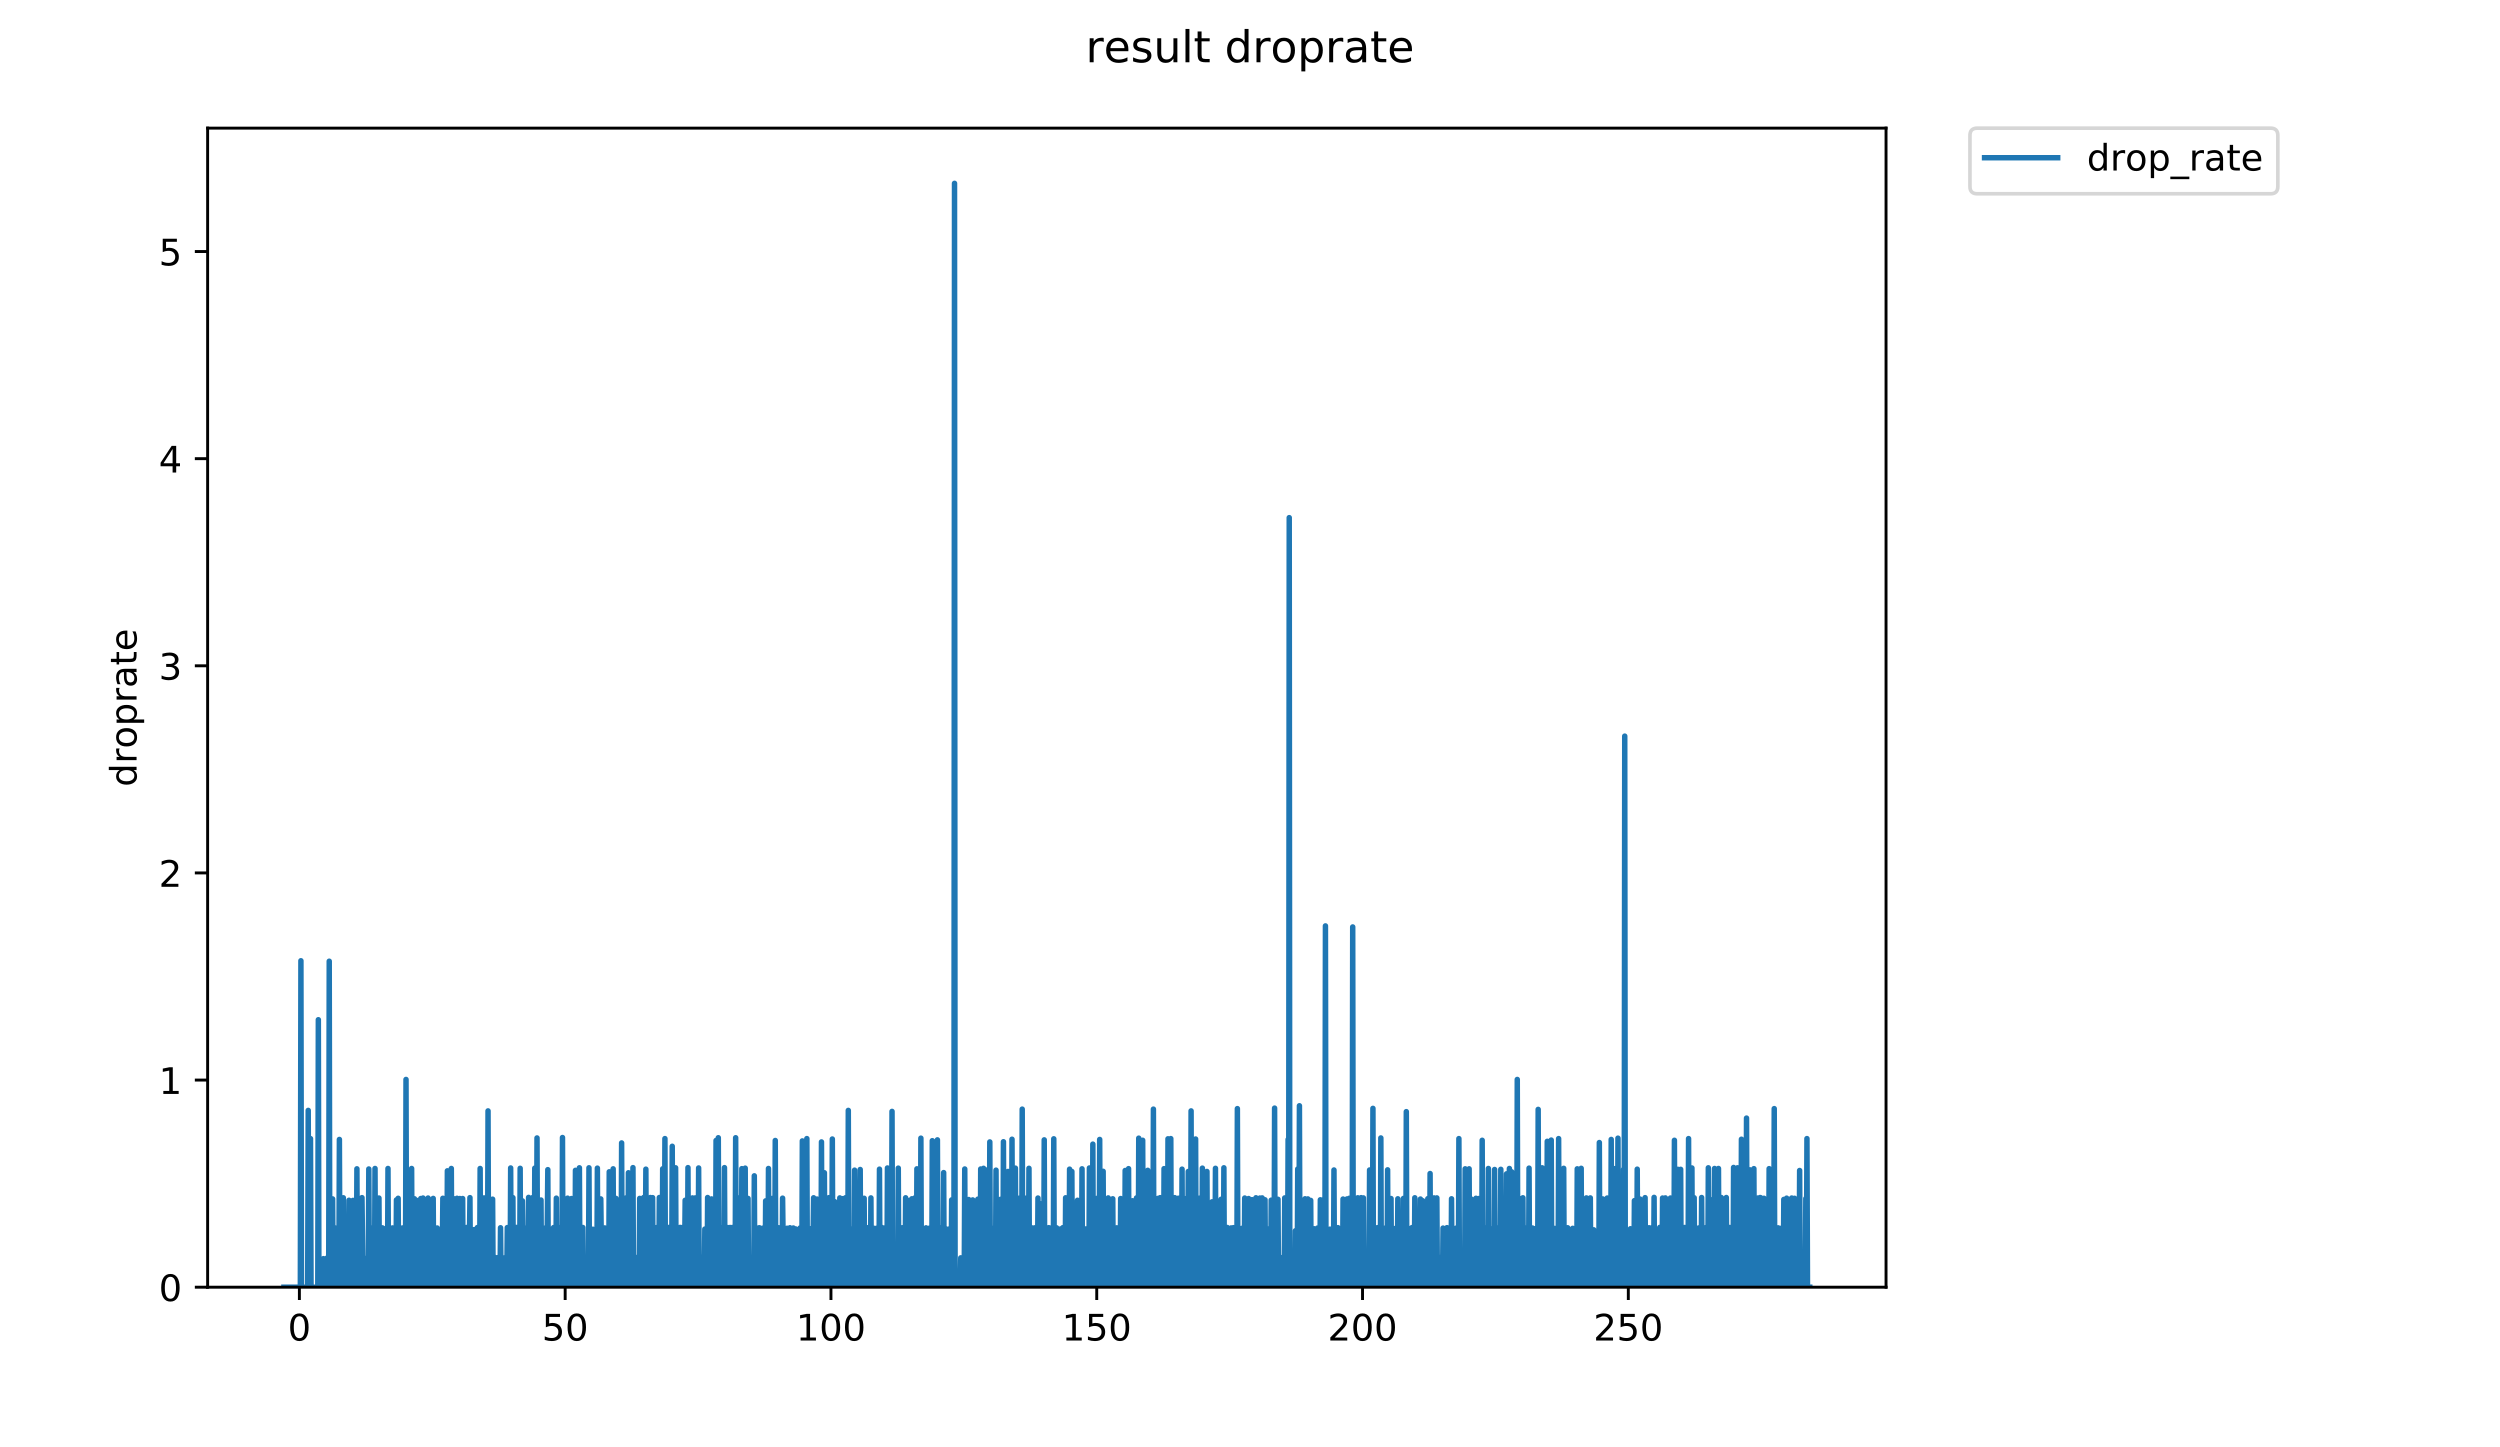 <?xml version="1.0" encoding="utf-8" standalone="no"?>
<!DOCTYPE svg PUBLIC "-//W3C//DTD SVG 1.1//EN"
  "http://www.w3.org/Graphics/SVG/1.1/DTD/svg11.dtd">
<!-- Created with matplotlib (https://matplotlib.org/) -->
<svg height="396pt" version="1.1" viewBox="0 0 684 396" width="684pt" xmlns="http://www.w3.org/2000/svg" xmlns:xlink="http://www.w3.org/1999/xlink">
 <defs>
  <style type="text/css">
*{stroke-linecap:butt;stroke-linejoin:round;}
  </style>
 </defs>
 <g id="figure_1">
  <g id="patch_1">
   <path d="M 0 396 
L 684 396 
L 684 0 
L 0 0 
z
" style="fill:#ffffff;"/>
  </g>
  <g id="axes_1">
   <g id="patch_2">
    <path d="M 56.807 352.174 
L 516.019 352.174 
L 516.019 35.062 
L 56.807 35.062 
z
" style="fill:#ffffff;"/>
   </g>
   <g id="matplotlib.axis_1">
    <g id="xtick_1">
     <g id="line2d_1">
      <defs>
       <path d="M 0 0 
L 0 3.5 
" id="m8a776e3a6d" style="stroke:#000000;stroke-width:0.8;"/>
      </defs>
      <g>
       <use style="stroke:#000000;stroke-width:0.8;" x="81.911" xlink:href="#m8a776e3a6d" y="352.174"/>
      </g>
     </g>
     <g id="text_1">
      <!-- 0 -->
      <defs>
       <path d="M 31.781 66.406 
Q 24.172 66.406 20.328 58.906 
Q 16.5 51.422 16.5 36.375 
Q 16.5 21.391 20.328 13.891 
Q 24.172 6.391 31.781 6.391 
Q 39.453 6.391 43.281 13.891 
Q 47.125 21.391 47.125 36.375 
Q 47.125 51.422 43.281 58.906 
Q 39.453 66.406 31.781 66.406 
z
M 31.781 74.219 
Q 44.047 74.219 50.516 64.516 
Q 56.984 54.828 56.984 36.375 
Q 56.984 17.969 50.516 8.266 
Q 44.047 -1.422 31.781 -1.422 
Q 19.531 -1.422 13.062 8.266 
Q 6.594 17.969 6.594 36.375 
Q 6.594 54.828 13.062 64.516 
Q 19.531 74.219 31.781 74.219 
z
" id="DejaVuSans-48"/>
      </defs>
      <g transform="translate(78.73 366.773)scale(0.1 -0.1)">
       <use xlink:href="#DejaVuSans-48"/>
      </g>
     </g>
    </g>
    <g id="xtick_2">
     <g id="line2d_2">
      <g>
       <use style="stroke:#000000;stroke-width:0.8;" x="154.63" xlink:href="#m8a776e3a6d" y="352.174"/>
      </g>
     </g>
     <g id="text_2">
      <!-- 50 -->
      <defs>
       <path d="M 10.797 72.906 
L 49.516 72.906 
L 49.516 64.594 
L 19.828 64.594 
L 19.828 46.734 
Q 21.969 47.469 24.109 47.828 
Q 26.266 48.188 28.422 48.188 
Q 40.625 48.188 47.75 41.5 
Q 54.891 34.812 54.891 23.391 
Q 54.891 11.625 47.562 5.094 
Q 40.234 -1.422 26.906 -1.422 
Q 22.312 -1.422 17.547 -0.641 
Q 12.797 0.141 7.719 1.703 
L 7.719 11.625 
Q 12.109 9.234 16.797 8.062 
Q 21.484 6.891 26.703 6.891 
Q 35.156 6.891 40.078 11.328 
Q 45.016 15.766 45.016 23.391 
Q 45.016 31 40.078 35.438 
Q 35.156 39.891 26.703 39.891 
Q 22.75 39.891 18.812 39.016 
Q 14.891 38.141 10.797 36.281 
z
" id="DejaVuSans-53"/>
      </defs>
      <g transform="translate(148.268 366.773)scale(0.1 -0.1)">
       <use xlink:href="#DejaVuSans-53"/>
       <use x="63.623" xlink:href="#DejaVuSans-48"/>
      </g>
     </g>
    </g>
    <g id="xtick_3">
     <g id="line2d_3">
      <g>
       <use style="stroke:#000000;stroke-width:0.8;" x="227.349" xlink:href="#m8a776e3a6d" y="352.174"/>
      </g>
     </g>
     <g id="text_3">
      <!-- 100 -->
      <defs>
       <path d="M 12.406 8.297 
L 28.516 8.297 
L 28.516 63.922 
L 10.984 60.406 
L 10.984 69.391 
L 28.422 72.906 
L 38.281 72.906 
L 38.281 8.297 
L 54.391 8.297 
L 54.391 0 
L 12.406 0 
z
" id="DejaVuSans-49"/>
      </defs>
      <g transform="translate(217.805 366.773)scale(0.1 -0.1)">
       <use xlink:href="#DejaVuSans-49"/>
       <use x="63.623" xlink:href="#DejaVuSans-48"/>
       <use x="127.246" xlink:href="#DejaVuSans-48"/>
      </g>
     </g>
    </g>
    <g id="xtick_4">
     <g id="line2d_4">
      <g>
       <use style="stroke:#000000;stroke-width:0.8;" x="300.068" xlink:href="#m8a776e3a6d" y="352.174"/>
      </g>
     </g>
     <g id="text_4">
      <!-- 150 -->
      <g transform="translate(290.524 366.773)scale(0.1 -0.1)">
       <use xlink:href="#DejaVuSans-49"/>
       <use x="63.623" xlink:href="#DejaVuSans-53"/>
       <use x="127.246" xlink:href="#DejaVuSans-48"/>
      </g>
     </g>
    </g>
    <g id="xtick_5">
     <g id="line2d_5">
      <g>
       <use style="stroke:#000000;stroke-width:0.8;" x="372.787" xlink:href="#m8a776e3a6d" y="352.174"/>
      </g>
     </g>
     <g id="text_5">
      <!-- 200 -->
      <defs>
       <path d="M 19.188 8.297 
L 53.609 8.297 
L 53.609 0 
L 7.328 0 
L 7.328 8.297 
Q 12.938 14.109 22.625 23.891 
Q 32.328 33.688 34.812 36.531 
Q 39.547 41.844 41.422 45.531 
Q 43.312 49.219 43.312 52.781 
Q 43.312 58.594 39.234 62.25 
Q 35.156 65.922 28.609 65.922 
Q 23.969 65.922 18.812 64.312 
Q 13.672 62.703 7.812 59.422 
L 7.812 69.391 
Q 13.766 71.781 18.938 73 
Q 24.125 74.219 28.422 74.219 
Q 39.75 74.219 46.484 68.547 
Q 53.219 62.891 53.219 53.422 
Q 53.219 48.922 51.531 44.891 
Q 49.859 40.875 45.406 35.406 
Q 44.188 33.984 37.641 27.219 
Q 31.109 20.453 19.188 8.297 
z
" id="DejaVuSans-50"/>
      </defs>
      <g transform="translate(363.243 366.773)scale(0.1 -0.1)">
       <use xlink:href="#DejaVuSans-50"/>
       <use x="63.623" xlink:href="#DejaVuSans-48"/>
       <use x="127.246" xlink:href="#DejaVuSans-48"/>
      </g>
     </g>
    </g>
    <g id="xtick_6">
     <g id="line2d_6">
      <g>
       <use style="stroke:#000000;stroke-width:0.8;" x="445.506" xlink:href="#m8a776e3a6d" y="352.174"/>
      </g>
     </g>
     <g id="text_6">
      <!-- 250 -->
      <g transform="translate(435.962 366.773)scale(0.1 -0.1)">
       <use xlink:href="#DejaVuSans-50"/>
       <use x="63.623" xlink:href="#DejaVuSans-53"/>
       <use x="127.246" xlink:href="#DejaVuSans-48"/>
      </g>
     </g>
    </g>
   </g>
   <g id="matplotlib.axis_2">
    <g id="ytick_1">
     <g id="line2d_7">
      <defs>
       <path d="M 0 0 
L -3.5 0 
" id="m54f1c73f35" style="stroke:#000000;stroke-width:0.8;"/>
      </defs>
      <g>
       <use style="stroke:#000000;stroke-width:0.8;" x="56.807" xlink:href="#m54f1c73f35" y="352.174"/>
      </g>
     </g>
     <g id="text_7">
      <!-- 0 -->
      <g transform="translate(43.445 355.973)scale(0.1 -0.1)">
       <use xlink:href="#DejaVuSans-48"/>
      </g>
     </g>
    </g>
    <g id="ytick_2">
     <g id="line2d_8">
      <g>
       <use style="stroke:#000000;stroke-width:0.8;" x="56.807" xlink:href="#m54f1c73f35" y="295.503"/>
      </g>
     </g>
     <g id="text_8">
      <!-- 1 -->
      <g transform="translate(43.445 299.302)scale(0.1 -0.1)">
       <use xlink:href="#DejaVuSans-49"/>
      </g>
     </g>
    </g>
    <g id="ytick_3">
     <g id="line2d_9">
      <g>
       <use style="stroke:#000000;stroke-width:0.8;" x="56.807" xlink:href="#m54f1c73f35" y="238.831"/>
      </g>
     </g>
     <g id="text_9">
      <!-- 2 -->
      <g transform="translate(43.445 242.63)scale(0.1 -0.1)">
       <use xlink:href="#DejaVuSans-50"/>
      </g>
     </g>
    </g>
    <g id="ytick_4">
     <g id="line2d_10">
      <g>
       <use style="stroke:#000000;stroke-width:0.8;" x="56.807" xlink:href="#m54f1c73f35" y="182.16"/>
      </g>
     </g>
     <g id="text_10">
      <!-- 3 -->
      <defs>
       <path d="M 40.578 39.312 
Q 47.656 37.797 51.625 33 
Q 55.609 28.219 55.609 21.188 
Q 55.609 10.406 48.188 4.484 
Q 40.766 -1.422 27.094 -1.422 
Q 22.516 -1.422 17.656 -0.516 
Q 12.797 0.391 7.625 2.203 
L 7.625 11.719 
Q 11.719 9.328 16.594 8.109 
Q 21.484 6.891 26.812 6.891 
Q 36.078 6.891 40.938 10.547 
Q 45.797 14.203 45.797 21.188 
Q 45.797 27.641 41.281 31.266 
Q 36.766 34.906 28.719 34.906 
L 20.219 34.906 
L 20.219 43.016 
L 29.109 43.016 
Q 36.375 43.016 40.234 45.922 
Q 44.094 48.828 44.094 54.297 
Q 44.094 59.906 40.109 62.906 
Q 36.141 65.922 28.719 65.922 
Q 24.656 65.922 20.016 65.031 
Q 15.375 64.156 9.812 62.312 
L 9.812 71.094 
Q 15.438 72.656 20.344 73.438 
Q 25.25 74.219 29.594 74.219 
Q 40.828 74.219 47.359 69.109 
Q 53.906 64.016 53.906 55.328 
Q 53.906 49.266 50.438 45.094 
Q 46.969 40.922 40.578 39.312 
z
" id="DejaVuSans-51"/>
      </defs>
      <g transform="translate(43.445 185.959)scale(0.1 -0.1)">
       <use xlink:href="#DejaVuSans-51"/>
      </g>
     </g>
    </g>
    <g id="ytick_5">
     <g id="line2d_11">
      <g>
       <use style="stroke:#000000;stroke-width:0.8;" x="56.807" xlink:href="#m54f1c73f35" y="125.488"/>
      </g>
     </g>
     <g id="text_11">
      <!-- 4 -->
      <defs>
       <path d="M 37.797 64.312 
L 12.891 25.391 
L 37.797 25.391 
z
M 35.203 72.906 
L 47.609 72.906 
L 47.609 25.391 
L 58.016 25.391 
L 58.016 17.188 
L 47.609 17.188 
L 47.609 0 
L 37.797 0 
L 37.797 17.188 
L 4.891 17.188 
L 4.891 26.703 
z
" id="DejaVuSans-52"/>
      </defs>
      <g transform="translate(43.445 129.287)scale(0.1 -0.1)">
       <use xlink:href="#DejaVuSans-52"/>
      </g>
     </g>
    </g>
    <g id="ytick_6">
     <g id="line2d_12">
      <g>
       <use style="stroke:#000000;stroke-width:0.8;" x="56.807" xlink:href="#m54f1c73f35" y="68.817"/>
      </g>
     </g>
     <g id="text_12">
      <!-- 5 -->
      <g transform="translate(43.445 72.616)scale(0.1 -0.1)">
       <use xlink:href="#DejaVuSans-53"/>
      </g>
     </g>
    </g>
    <g id="text_13">
     <!-- droprate -->
     <defs>
      <path d="M 45.406 46.391 
L 45.406 75.984 
L 54.391 75.984 
L 54.391 0 
L 45.406 0 
L 45.406 8.203 
Q 42.578 3.328 38.25 0.953 
Q 33.938 -1.422 27.875 -1.422 
Q 17.969 -1.422 11.734 6.484 
Q 5.516 14.406 5.516 27.297 
Q 5.516 40.188 11.734 48.094 
Q 17.969 56 27.875 56 
Q 33.938 56 38.25 53.625 
Q 42.578 51.266 45.406 46.391 
z
M 14.797 27.297 
Q 14.797 17.391 18.875 11.75 
Q 22.953 6.109 30.078 6.109 
Q 37.203 6.109 41.297 11.75 
Q 45.406 17.391 45.406 27.297 
Q 45.406 37.203 41.297 42.844 
Q 37.203 48.484 30.078 48.484 
Q 22.953 48.484 18.875 42.844 
Q 14.797 37.203 14.797 27.297 
z
" id="DejaVuSans-100"/>
      <path d="M 41.109 46.297 
Q 39.594 47.172 37.812 47.578 
Q 36.031 48 33.891 48 
Q 26.266 48 22.188 43.047 
Q 18.109 38.094 18.109 28.812 
L 18.109 0 
L 9.078 0 
L 9.078 54.688 
L 18.109 54.688 
L 18.109 46.188 
Q 20.953 51.172 25.484 53.578 
Q 30.031 56 36.531 56 
Q 37.453 56 38.578 55.875 
Q 39.703 55.766 41.062 55.516 
z
" id="DejaVuSans-114"/>
      <path d="M 30.609 48.391 
Q 23.391 48.391 19.188 42.75 
Q 14.984 37.109 14.984 27.297 
Q 14.984 17.484 19.156 11.844 
Q 23.344 6.203 30.609 6.203 
Q 37.797 6.203 41.984 11.859 
Q 46.188 17.531 46.188 27.297 
Q 46.188 37.016 41.984 42.703 
Q 37.797 48.391 30.609 48.391 
z
M 30.609 56 
Q 42.328 56 49.016 48.375 
Q 55.719 40.766 55.719 27.297 
Q 55.719 13.875 49.016 6.219 
Q 42.328 -1.422 30.609 -1.422 
Q 18.844 -1.422 12.172 6.219 
Q 5.516 13.875 5.516 27.297 
Q 5.516 40.766 12.172 48.375 
Q 18.844 56 30.609 56 
z
" id="DejaVuSans-111"/>
      <path d="M 18.109 8.203 
L 18.109 -20.797 
L 9.078 -20.797 
L 9.078 54.688 
L 18.109 54.688 
L 18.109 46.391 
Q 20.953 51.266 25.266 53.625 
Q 29.594 56 35.594 56 
Q 45.562 56 51.781 48.094 
Q 58.016 40.188 58.016 27.297 
Q 58.016 14.406 51.781 6.484 
Q 45.562 -1.422 35.594 -1.422 
Q 29.594 -1.422 25.266 0.953 
Q 20.953 3.328 18.109 8.203 
z
M 48.688 27.297 
Q 48.688 37.203 44.609 42.844 
Q 40.531 48.484 33.406 48.484 
Q 26.266 48.484 22.188 42.844 
Q 18.109 37.203 18.109 27.297 
Q 18.109 17.391 22.188 11.75 
Q 26.266 6.109 33.406 6.109 
Q 40.531 6.109 44.609 11.75 
Q 48.688 17.391 48.688 27.297 
z
" id="DejaVuSans-112"/>
      <path d="M 34.281 27.484 
Q 23.391 27.484 19.188 25 
Q 14.984 22.516 14.984 16.5 
Q 14.984 11.719 18.141 8.906 
Q 21.297 6.109 26.703 6.109 
Q 34.188 6.109 38.703 11.406 
Q 43.219 16.703 43.219 25.484 
L 43.219 27.484 
z
M 52.203 31.203 
L 52.203 0 
L 43.219 0 
L 43.219 8.297 
Q 40.141 3.328 35.547 0.953 
Q 30.953 -1.422 24.312 -1.422 
Q 15.922 -1.422 10.953 3.297 
Q 6 8.016 6 15.922 
Q 6 25.141 12.172 29.828 
Q 18.359 34.516 30.609 34.516 
L 43.219 34.516 
L 43.219 35.406 
Q 43.219 41.609 39.141 45 
Q 35.062 48.391 27.688 48.391 
Q 23 48.391 18.547 47.266 
Q 14.109 46.141 10.016 43.891 
L 10.016 52.203 
Q 14.938 54.109 19.578 55.047 
Q 24.219 56 28.609 56 
Q 40.484 56 46.344 49.844 
Q 52.203 43.703 52.203 31.203 
z
" id="DejaVuSans-97"/>
      <path d="M 18.312 70.219 
L 18.312 54.688 
L 36.812 54.688 
L 36.812 47.703 
L 18.312 47.703 
L 18.312 18.016 
Q 18.312 11.328 20.141 9.422 
Q 21.969 7.516 27.594 7.516 
L 36.812 7.516 
L 36.812 0 
L 27.594 0 
Q 17.188 0 13.234 3.875 
Q 9.281 7.766 9.281 18.016 
L 9.281 47.703 
L 2.688 47.703 
L 2.688 54.688 
L 9.281 54.688 
L 9.281 70.219 
z
" id="DejaVuSans-116"/>
      <path d="M 56.203 29.594 
L 56.203 25.203 
L 14.891 25.203 
Q 15.484 15.922 20.484 11.062 
Q 25.484 6.203 34.422 6.203 
Q 39.594 6.203 44.453 7.469 
Q 49.312 8.734 54.109 11.281 
L 54.109 2.781 
Q 49.266 0.734 44.188 -0.344 
Q 39.109 -1.422 33.891 -1.422 
Q 20.797 -1.422 13.156 6.188 
Q 5.516 13.812 5.516 26.812 
Q 5.516 40.234 12.766 48.109 
Q 20.016 56 32.328 56 
Q 43.359 56 49.781 48.891 
Q 56.203 41.797 56.203 29.594 
z
M 47.219 32.234 
Q 47.125 39.594 43.094 43.984 
Q 39.062 48.391 32.422 48.391 
Q 24.906 48.391 20.391 44.141 
Q 15.875 39.891 15.188 32.172 
z
" id="DejaVuSans-101"/>
     </defs>
     <g transform="translate(37.365 215.236)rotate(-90)scale(0.1 -0.1)">
      <use xlink:href="#DejaVuSans-100"/>
      <use x="63.477" xlink:href="#DejaVuSans-114"/>
      <use x="104.559" xlink:href="#DejaVuSans-111"/>
      <use x="165.74" xlink:href="#DejaVuSans-112"/>
      <use x="229.217" xlink:href="#DejaVuSans-114"/>
      <use x="270.33" xlink:href="#DejaVuSans-97"/>
      <use x="331.609" xlink:href="#DejaVuSans-116"/>
      <use x="370.818" xlink:href="#DejaVuSans-101"/>
     </g>
    </g>
   </g>
   <g id="line2d_13">
    <path clip-path="url(#p1b3b03309a)" d="M 77.68 352.174 
L 82.175 352.174 
L 82.329 262.864 
L 82.482 352.174 
L 84.177 352.174 
L 84.331 303.806 
L 84.485 352.174 
L 84.792 352.174 
L 84.946 311.52 
L 85.101 352.174 
L 86.945 352.174 
L 87.098 278.997 
L 87.252 352.174 
L 88.334 352.174 
L 88.495 344.368 
L 88.655 352.174 
L 89.299 352.174 
L 89.456 344.215 
L 89.614 352.174 
L 89.927 352.174 
L 90.08 262.992 
L 90.233 352.174 
L 90.692 352.174 
L 90.845 344.008 
L 91 328.024 
L 91.154 352.174 
L 91.462 352.174 
L 91.616 335.936 
L 91.928 352.174 
L 92.081 352.174 
L 92.235 344.055 
L 92.39 344.113 
L 92.545 352.174 
L 92.704 352.174 
L 92.858 311.752 
L 93.011 352.174 
L 93.781 352.174 
L 93.934 327.712 
L 94.088 352.174 
L 94.549 352.174 
L 94.858 336.097 
L 95.017 352.174 
L 95.329 352.174 
L 95.487 328.396 
L 95.646 352.174 
L 96.413 352.174 
L 96.571 328.429 
L 96.725 352.174 
L 97.494 352.174 
L 97.648 319.79 
L 97.801 352.174 
L 98.112 352.174 
L 98.266 335.959 
L 98.578 352.174 
L 98.883 352.174 
L 99.037 327.676 
L 99.347 352.174 
L 99.965 352.174 
L 100.124 344.314 
L 100.281 352.174 
L 100.439 344.27 
L 100.594 352.174 
L 100.75 352.174 
L 100.904 319.837 
L 101.059 352.174 
L 101.679 352.174 
L 101.833 335.982 
L 101.988 352.174 
L 102.451 352.174 
L 102.604 319.698 
L 102.757 352.174 
L 103.525 352.174 
L 103.679 327.782 
L 103.835 352.174 
L 104.151 352.174 
L 104.305 344.078 
L 104.459 352.174 
L 104.613 335.936 
L 104.766 352.174 
L 104.921 352.174 
L 105.074 344.055 
L 105.228 352.174 
L 105.538 336.143 
L 105.693 352.174 
L 106 352.174 
L 106.153 319.698 
L 106.307 352.174 
L 107.23 352.174 
L 107.384 335.959 
L 107.538 352.174 
L 108.003 352.174 
L 108.158 336.005 
L 108.311 352.174 
L 108.468 328.296 
L 108.626 352.174 
L 108.78 352.174 
L 108.934 327.852 
L 109.087 352.174 
L 109.395 352.174 
L 109.549 335.959 
L 109.703 352.174 
L 110.163 352.174 
L 110.317 335.936 
L 110.47 352.174 
L 110.931 352.174 
L 111.085 295.34 
L 111.239 352.174 
L 111.852 352.174 
L 112.006 335.936 
L 112.16 352.174 
L 112.466 352.174 
L 112.62 319.698 
L 112.774 352.174 
L 113.247 352.174 
L 113.402 327.99 
L 113.556 352.174 
L 113.872 352.174 
L 114.19 328.462 
L 114.349 352.174 
L 114.966 352.174 
L 115.12 327.921 
L 115.274 352.174 
L 115.583 352.174 
L 115.737 327.782 
L 115.891 352.174 
L 116.045 352.174 
L 116.198 335.913 
L 116.352 352.174 
L 116.965 352.174 
L 117.119 327.782 
L 117.272 352.174 
L 117.746 352.174 
L 117.901 336.143 
L 118.058 352.174 
L 118.369 352.174 
L 118.524 327.886 
L 118.678 352.174 
L 119.459 352.174 
L 119.613 335.982 
L 119.767 352.174 
L 120.075 352.174 
L 120.229 344.078 
L 120.386 344.17 
L 120.541 352.174 
L 120.852 352.174 
L 121.007 344.078 
L 121.161 327.852 
L 121.314 352.174 
L 121.623 352.174 
L 121.777 327.921 
L 121.936 352.174 
L 122.244 352.174 
L 122.401 320.336 
L 122.555 352.174 
L 123.328 352.174 
L 123.481 319.698 
L 123.637 352.174 
L 124.105 352.174 
L 124.259 327.99 
L 124.414 352.174 
L 124.874 352.174 
L 125.028 327.852 
L 125.181 352.174 
L 125.655 352.174 
L 125.81 327.921 
L 125.966 352.174 
L 126.428 352.174 
L 126.582 327.921 
L 126.736 352.174 
L 127.505 352.174 
L 127.658 335.842 
L 127.811 352.174 
L 128.271 352.174 
L 128.576 327.676 
L 128.733 352.174 
L 129.513 352.174 
L 129.671 336.432 
L 129.83 336.454 
L 129.984 352.174 
L 130.443 352.174 
L 130.596 335.866 
L 130.906 352.174 
L 131.213 352.174 
L 131.367 319.698 
L 131.521 352.174 
L 132.287 352.174 
L 132.441 327.747 
L 132.749 352.174 
L 133.372 352.174 
L 133.528 303.943 
L 133.683 352.174 
L 134.621 352.174 
L 134.776 328.093 
L 134.931 352.174 
L 135.24 352.174 
L 135.393 344.043 
L 135.547 344.067 
L 135.703 352.174 
L 136.014 352.174 
L 136.168 344.101 
L 136.322 344.067 
L 136.48 352.174 
L 136.79 352.174 
L 136.943 335.913 
L 137.097 352.174 
L 137.251 344.101 
L 137.406 344.09 
L 137.56 352.174 
L 137.867 352.174 
L 138.023 344.147 
L 138.178 352.174 
L 138.334 344.147 
L 138.488 352.174 
L 138.641 352.174 
L 138.795 335.866 
L 138.951 352.174 
L 139.563 352.174 
L 139.716 319.557 
L 139.869 352.174 
L 140.174 352.174 
L 140.327 327.676 
L 140.48 352.174 
L 141.092 352.174 
L 141.245 335.819 
L 141.398 335.866 
L 141.551 352.174 
L 142.164 352.174 
L 142.317 319.651 
L 142.47 352.174 
L 142.775 352.174 
L 142.934 328.561 
L 143.249 352.174 
L 144.168 352.174 
L 144.32 335.819 
L 144.473 352.174 
L 144.625 327.606 
L 144.779 352.174 
L 145.545 352.174 
L 145.698 327.676 
L 145.854 352.174 
L 146.161 352.174 
L 146.314 319.604 
L 146.467 352.174 
L 146.772 352.174 
L 146.925 311.345 
L 147.081 352.174 
L 147.862 352.174 
L 148.019 328.329 
L 148.173 352.174 
L 148.947 352.174 
L 149.101 336.005 
L 149.258 352.174 
L 149.571 352.174 
L 149.881 320.02 
L 150.038 352.174 
L 150.827 352.174 
L 150.984 336.3 
L 151.14 352.174 
L 151.295 352.174 
L 151.448 335.866 
L 151.601 352.174 
L 152.061 352.174 
L 152.215 327.817 
L 152.368 352.174 
L 152.52 335.819 
L 152.673 352.174 
L 153.131 352.174 
L 153.284 335.842 
L 153.437 352.174 
L 153.744 352.174 
L 153.896 311.227 
L 154.049 352.174 
L 154.36 352.174 
L 154.513 335.936 
L 154.818 352.174 
L 155.135 352.174 
L 155.288 327.817 
L 155.441 352.174 
L 156.207 352.174 
L 156.361 327.921 
L 156.514 335.866 
L 156.667 352.174 
L 157.288 352.174 
L 157.444 320.202 
L 157.598 352.174 
L 158.374 352.174 
L 158.526 319.51 
L 158.686 352.174 
L 159.306 352.174 
L 159.459 335.842 
L 159.612 352.174 
L 159.918 352.174 
L 160.07 344.008 
L 160.223 343.985 
L 160.376 352.174 
L 160.682 352.174 
L 160.836 344.043 
L 160.99 352.174 
L 161.142 319.51 
L 161.298 352.174 
L 162.061 352.174 
L 162.219 336.322 
L 162.372 352.174 
L 162.831 352.174 
L 162.983 343.985 
L 163.136 352.174 
L 163.289 352.174 
L 163.442 319.604 
L 163.595 352.174 
L 164.218 352.174 
L 164.372 328.024 
L 164.679 352.174 
L 165.296 352.174 
L 165.451 335.959 
L 165.603 352.174 
L 165.909 352.174 
L 166.071 336.626 
L 166.225 352.174 
L 166.53 352.174 
L 166.689 320.602 
L 166.843 352.174 
L 167.606 352.174 
L 167.76 319.79 
L 167.914 352.174 
L 168.374 352.174 
L 168.528 327.886 
L 168.681 352.174 
L 168.987 352.174 
L 169.14 335.936 
L 169.298 352.174 
L 169.916 352.174 
L 170.073 312.709 
L 170.226 352.174 
L 171.153 352.174 
L 171.306 327.747 
L 171.463 352.174 
L 171.773 352.174 
L 171.934 320.864 
L 172.248 352.174 
L 173.024 352.174 
L 173.177 319.463 
L 173.329 352.174 
L 174.098 352.174 
L 174.251 344.043 
L 174.403 352.174 
L 174.558 344.124 
L 174.711 352.174 
L 174.865 352.174 
L 175.019 327.886 
L 175.171 352.174 
L 175.479 352.174 
L 175.632 344.02 
L 175.788 352.174 
L 175.941 344.02 
L 176.093 327.641 
L 176.246 352.174 
L 176.4 352.174 
L 176.552 344.02 
L 176.707 319.883 
L 176.863 352.174 
L 177.786 352.174 
L 177.939 327.641 
L 178.091 352.174 
L 178.398 352.174 
L 178.551 327.676 
L 178.704 352.174 
L 179.468 352.174 
L 179.62 335.866 
L 179.931 352.174 
L 180.236 352.174 
L 180.389 327.641 
L 180.541 352.174 
L 181.153 352.174 
L 181.307 319.79 
L 181.46 352.174 
L 181.767 352.174 
L 181.92 311.52 
L 182.074 352.174 
L 182.841 352.174 
L 183.146 335.795 
L 183.298 335.795 
L 183.45 352.174 
L 183.761 352.174 
L 183.923 313.622 
L 184.077 352.174 
L 184.689 352.174 
L 184.842 319.51 
L 184.995 352.174 
L 185.607 352.174 
L 185.76 344.008 
L 185.912 352.174 
L 186.065 335.819 
L 186.219 352.174 
L 186.524 352.174 
L 186.677 335.842 
L 186.986 352.174 
L 187.144 352.174 
L 187.302 344.27 
L 187.459 328.396 
L 187.617 352.174 
L 188.075 352.174 
L 188.227 319.463 
L 188.385 352.174 
L 188.693 352.174 
L 188.845 343.996 
L 188.998 352.174 
L 189.309 352.174 
L 189.461 327.747 
L 189.614 352.174 
L 189.922 352.174 
L 190.076 344.043 
L 190.229 327.747 
L 190.382 352.174 
L 190.993 352.174 
L 191.146 319.557 
L 191.301 352.174 
L 191.915 352.174 
L 192.068 343.985 
L 192.224 344.181 
L 192.377 352.174 
L 192.682 352.174 
L 192.84 336.278 
L 192.993 352.174 
L 193.452 352.174 
L 193.604 327.641 
L 193.76 352.174 
L 194.529 352.174 
L 194.684 328.024 
L 194.839 352.174 
L 195.144 352.174 
L 195.297 335.819 
L 195.449 352.174 
L 195.758 352.174 
L 195.913 312.039 
L 196.068 352.174 
L 196.374 352.174 
L 196.526 311.286 
L 196.679 352.174 
L 197.451 352.174 
L 197.603 335.866 
L 197.756 352.174 
L 198.061 352.174 
L 198.214 319.463 
L 198.367 352.174 
L 198.826 352.174 
L 199.133 335.866 
L 199.285 352.174 
L 199.44 344.113 
L 199.595 352.174 
L 199.748 335.842 
L 199.901 352.174 
L 200.206 352.174 
L 200.359 335.842 
L 200.512 352.174 
L 201.122 352.174 
L 201.275 311.286 
L 201.427 352.174 
L 202.049 352.174 
L 202.202 327.747 
L 202.354 352.174 
L 202.814 352.174 
L 202.969 319.744 
L 203.122 352.174 
L 203.736 352.174 
L 203.889 319.604 
L 204.044 352.174 
L 204.505 352.174 
L 204.659 327.886 
L 204.813 352.174 
L 205.429 352.174 
L 205.583 344.032 
L 205.736 344.043 
L 205.893 352.174 
L 206.215 352.174 
L 206.379 321.706 
L 206.533 352.174 
L 206.996 352.174 
L 207.307 336.3 
L 207.461 352.174 
L 207.614 335.936 
L 207.768 335.913 
L 207.921 352.174 
L 208.54 352.174 
L 208.695 336.028 
L 208.851 352.174 
L 209.321 352.174 
L 209.48 328.561 
L 209.638 352.174 
L 210.1 352.174 
L 210.254 319.698 
L 210.408 352.174 
L 210.716 352.174 
L 210.871 335.982 
L 211.025 352.174 
L 211.179 352.174 
L 211.334 327.886 
L 211.487 352.174 
L 211.958 352.174 
L 212.112 312.039 
L 212.268 352.174 
L 212.884 352.174 
L 213.037 335.913 
L 213.191 352.174 
L 213.5 352.174 
L 213.654 336.005 
L 213.808 352.174 
L 213.964 352.174 
L 214.117 327.817 
L 214.427 352.174 
L 214.895 352.174 
L 215.05 344.124 
L 215.204 352.174 
L 215.359 336.051 
L 215.513 352.174 
L 215.819 352.174 
L 216.127 335.913 
L 216.281 352.174 
L 216.895 352.174 
L 217.049 335.982 
L 217.203 352.174 
L 217.514 352.174 
L 217.671 336.233 
L 217.825 352.174 
L 217.979 352.174 
L 218.133 344.055 
L 218.287 344.043 
L 218.44 352.174 
L 218.749 352.174 
L 218.902 335.982 
L 219.055 352.174 
L 219.362 352.174 
L 219.519 312.152 
L 219.675 352.174 
L 219.831 352.174 
L 219.985 327.782 
L 220.137 352.174 
L 220.601 352.174 
L 220.754 311.52 
L 220.907 352.174 
L 221.368 352.174 
L 221.521 344.02 
L 221.674 352.174 
L 221.83 336.165 
L 221.985 352.174 
L 222.296 352.174 
L 222.602 327.712 
L 222.755 352.174 
L 223.37 352.174 
L 223.525 328.059 
L 223.678 352.174 
L 224.29 352.174 
L 224.444 344.113 
L 224.598 352.174 
L 224.755 312.433 
L 224.911 352.174 
L 225.39 352.174 
L 225.55 320.864 
L 225.709 352.174 
L 226.649 352.174 
L 226.802 327.676 
L 226.955 352.174 
L 227.263 352.174 
L 227.416 344.032 
L 227.57 352.174 
L 227.724 311.637 
L 227.882 352.174 
L 228.202 352.174 
L 228.362 328.756 
L 228.519 352.174 
L 228.995 352.174 
L 229.154 336.497 
L 229.31 352.174 
L 229.617 352.174 
L 229.77 327.747 
L 229.926 352.174 
L 230.39 352.174 
L 230.545 327.956 
L 230.701 352.174 
L 231.162 352.174 
L 231.315 327.712 
L 231.469 352.174 
L 231.939 352.174 
L 232.094 303.806 
L 232.25 352.174 
L 233.185 352.174 
L 233.342 336.165 
L 233.5 352.174 
L 233.654 352.174 
L 233.81 320.156 
L 233.964 352.174 
L 234.273 352.174 
L 234.427 344.067 
L 234.581 352.174 
L 234.737 352.174 
L 234.891 344.043 
L 235.046 352.174 
L 235.354 319.974 
L 235.51 352.174 
L 235.972 352.174 
L 236.127 336.005 
L 236.281 352.174 
L 236.435 327.852 
L 236.588 352.174 
L 237.357 352.174 
L 237.51 335.889 
L 237.663 352.174 
L 238.127 352.174 
L 238.281 327.747 
L 238.434 352.174 
L 238.9 352.174 
L 239.055 336.051 
L 239.212 352.174 
L 239.534 352.174 
L 239.845 336.051 
L 240.006 352.174 
L 240.47 352.174 
L 240.624 319.883 
L 240.781 352.174 
L 241.093 352.174 
L 241.246 335.819 
L 241.401 352.174 
L 241.866 352.174 
L 242.02 335.982 
L 242.179 352.174 
L 242.652 352.174 
L 242.805 319.557 
L 242.958 352.174 
L 243.904 352.174 
L 244.059 304.08 
L 244.214 352.174 
L 244.829 352.174 
L 244.986 344.237 
L 245.142 344.203 
L 245.303 352.174 
L 245.616 352.174 
L 245.769 319.604 
L 245.922 352.174 
L 246.544 352.174 
L 246.856 335.913 
L 247.01 352.174 
L 247.623 352.174 
L 247.776 327.712 
L 247.931 352.174 
L 248.085 352.174 
L 248.239 344.078 
L 248.397 352.174 
L 248.551 352.174 
L 248.71 328.462 
L 248.864 352.174 
L 249.327 352.174 
L 249.482 327.99 
L 249.635 352.174 
L 249.942 352.174 
L 250.096 344.02 
L 250.249 327.782 
L 250.402 352.174 
L 250.71 352.174 
L 250.865 319.79 
L 251.022 352.174 
L 251.799 352.174 
L 251.952 311.403 
L 252.109 352.174 
L 252.735 352.174 
L 252.889 344.032 
L 253.043 352.174 
L 253.199 336.097 
L 253.352 335.936 
L 253.512 352.174 
L 254.146 352.174 
L 254.3 336.028 
L 254.456 352.174 
L 254.92 352.174 
L 255.076 312.095 
L 255.231 352.174 
L 255.542 352.174 
L 255.697 319.974 
L 255.853 352.174 
L 256.322 352.174 
L 256.477 311.867 
L 256.631 352.174 
L 257.407 352.174 
L 257.56 335.889 
L 257.715 352.174 
L 258.025 352.174 
L 258.184 320.821 
L 258.341 352.174 
L 258.657 352.174 
L 258.813 336.21 
L 258.972 352.174 
L 259.59 352.174 
L 259.747 336.233 
L 259.903 352.174 
L 260.217 352.174 
L 260.373 328.296 
L 260.684 352.174 
L 260.998 352.174 
L 261.155 50.163 
L 261.31 352.174 
L 262.713 352.174 
L 262.868 344.147 
L 263.027 352.174 
L 263.182 344.158 
L 263.337 344.136 
L 263.493 352.174 
L 263.801 352.174 
L 263.956 319.837 
L 264.11 352.174 
L 264.574 352.174 
L 264.73 336.143 
L 264.887 352.174 
L 265.042 328.195 
L 265.198 352.174 
L 265.824 352.174 
L 265.978 344.124 
L 266.135 328.296 
L 266.29 352.174 
L 266.754 352.174 
L 266.91 336.233 
L 267.068 352.174 
L 267.381 352.174 
L 267.536 328.093 
L 267.691 352.174 
L 268.165 352.174 
L 268.319 319.837 
L 268.475 352.174 
L 268.939 352.174 
L 269.093 319.651 
L 269.251 352.174 
L 270.029 352.174 
L 270.185 320.066 
L 270.344 352.174 
L 270.651 352.174 
L 270.809 312.433 
L 270.964 352.174 
L 271.583 352.174 
L 271.738 336.074 
L 271.893 352.174 
L 272.356 352.174 
L 272.512 320.156 
L 272.669 352.174 
L 273.603 352.174 
L 273.758 328.127 
L 273.916 352.174 
L 274.384 352.174 
L 274.541 312.377 
L 274.699 352.174 
L 275.637 352.174 
L 275.794 320.514 
L 275.951 352.174 
L 276.731 352.174 
L 276.885 311.695 
L 277.04 352.174 
L 277.659 352.174 
L 277.812 319.604 
L 277.969 352.174 
L 278.756 352.174 
L 278.909 327.817 
L 279.063 352.174 
L 279.524 352.174 
L 279.678 303.459 
L 279.831 352.174 
L 280.6 352.174 
L 280.754 327.817 
L 280.907 352.174 
L 281.371 352.174 
L 281.524 319.651 
L 281.677 352.174 
L 282.138 352.174 
L 282.291 335.936 
L 282.445 352.174 
L 282.751 352.174 
L 283.061 335.936 
L 283.218 352.174 
L 283.832 352.174 
L 283.985 327.782 
L 284.139 352.174 
L 284.451 352.174 
L 284.615 329.323 
L 284.926 352.174 
L 285.546 352.174 
L 285.7 311.867 
L 285.854 352.174 
L 286.777 352.174 
L 286.93 335.889 
L 287.084 352.174 
L 287.545 352.174 
L 287.699 335.936 
L 287.853 352.174 
L 288.16 352.174 
L 288.314 311.579 
L 288.469 352.174 
L 288.776 352.174 
L 289.086 335.936 
L 289.242 352.174 
L 289.862 352.174 
L 290.173 336.233 
L 290.327 352.174 
L 290.633 352.174 
L 290.786 335.889 
L 290.94 352.174 
L 291.4 352.174 
L 291.553 327.712 
L 291.706 352.174 
L 292.171 352.174 
L 292.327 344.181 
L 292.482 352.174 
L 292.636 319.883 
L 292.793 352.174 
L 293.104 352.174 
L 293.261 320.514 
L 293.414 352.174 
L 294.028 352.174 
L 294.182 335.982 
L 294.336 352.174 
L 294.647 352.174 
L 294.804 328.396 
L 294.962 352.174 
L 295.423 352.174 
L 295.577 335.936 
L 295.731 352.174 
L 295.885 352.174 
L 296.039 319.79 
L 296.195 352.174 
L 296.814 352.174 
L 297.126 336.233 
L 297.283 352.174 
L 297.906 352.174 
L 298.06 319.557 
L 298.213 352.174 
L 298.841 352.174 
L 299.001 313.036 
L 299.157 352.174 
L 299.932 352.174 
L 300.086 327.886 
L 300.243 352.174 
L 300.721 352.174 
L 300.875 311.752 
L 301.034 352.174 
L 301.662 352.174 
L 301.82 320.47 
L 301.976 352.174 
L 302.436 352.174 
L 302.591 328.093 
L 302.744 352.174 
L 303.05 352.174 
L 303.203 327.747 
L 303.362 352.174 
L 303.673 352.174 
L 303.829 336.255 
L 303.985 352.174 
L 304.296 352.174 
L 304.451 327.99 
L 304.607 352.174 
L 305.382 352.174 
L 305.537 335.936 
L 305.691 336.005 
L 305.845 352.174 
L 306.153 352.174 
L 306.306 344.043 
L 306.459 352.174 
L 306.614 327.921 
L 306.768 352.174 
L 306.922 336.028 
L 307.075 352.174 
L 307.691 352.174 
L 307.847 320.247 
L 308 352.174 
L 308.619 352.174 
L 308.773 319.744 
L 308.927 352.174 
L 309.702 352.174 
L 309.86 328.528 
L 310.019 352.174 
L 310.333 352.174 
L 310.487 335.913 
L 310.641 352.174 
L 310.794 352.174 
L 310.947 327.747 
L 311.101 352.174 
L 311.407 352.174 
L 311.56 311.403 
L 311.714 352.174 
L 312.483 352.174 
L 312.638 311.982 
L 312.792 352.174 
L 313.559 352.174 
L 313.713 344.101 
L 313.868 352.174 
L 314.024 320.202 
L 314.18 352.174 
L 314.337 352.174 
L 314.494 336.233 
L 314.652 352.174 
L 314.805 352.174 
L 314.958 344.02 
L 315.111 352.174 
L 315.417 352.174 
L 315.571 303.459 
L 315.723 352.174 
L 316.641 352.174 
L 316.796 327.886 
L 316.949 352.174 
L 317.254 352.174 
L 317.407 327.676 
L 317.56 352.174 
L 318.331 352.174 
L 318.485 319.744 
L 318.639 352.174 
L 319.408 352.174 
L 319.561 311.579 
L 319.715 352.174 
L 320.176 352.174 
L 320.329 311.52 
L 320.483 352.174 
L 321.1 352.174 
L 321.406 327.676 
L 321.559 352.174 
L 322.177 352.174 
L 322.331 327.852 
L 322.484 352.174 
L 322.638 352.174 
L 322.791 327.782 
L 322.944 352.174 
L 323.253 352.174 
L 323.408 319.883 
L 323.562 352.174 
L 324.178 352.174 
L 324.333 327.956 
L 324.486 352.174 
L 324.951 352.174 
L 325.109 320.514 
L 325.265 352.174 
L 325.728 352.174 
L 325.882 303.943 
L 326.036 352.174 
L 326.965 352.174 
L 327.118 311.637 
L 327.271 352.174 
L 328.046 352.174 
L 328.2 327.817 
L 328.355 352.174 
L 328.818 352.174 
L 328.971 319.604 
L 329.127 352.174 
L 330.06 352.174 
L 330.218 320.514 
L 330.372 352.174 
L 330.681 352.174 
L 330.835 335.982 
L 330.989 352.174 
L 331.45 352.174 
L 331.611 328.821 
L 331.772 352.174 
L 332.395 352.174 
L 332.548 319.651 
L 332.701 352.174 
L 333.62 352.174 
L 333.773 344.055 
L 333.927 352.174 
L 334.083 328.127 
L 334.24 352.174 
L 334.7 352.174 
L 334.852 319.51 
L 335.01 352.174 
L 335.47 352.174 
L 335.776 335.842 
L 335.928 352.174 
L 336.234 352.174 
L 336.387 344.008 
L 336.539 352.174 
L 336.692 352.174 
L 336.846 335.959 
L 337 352.174 
L 337.307 352.174 
L 337.46 335.889 
L 337.614 352.174 
L 338.082 352.174 
L 338.239 336.165 
L 338.392 352.174 
L 338.545 303.319 
L 338.699 352.174 
L 339.631 352.174 
L 339.786 336.074 
L 340.093 352.174 
L 340.399 352.174 
L 340.553 327.782 
L 340.706 352.174 
L 341.013 352.174 
L 341.166 335.936 
L 341.32 352.174 
L 341.473 352.174 
L 341.627 327.921 
L 341.78 352.174 
L 342.394 352.174 
L 342.55 328.228 
L 342.858 352.174 
L 343.471 352.174 
L 343.624 327.712 
L 343.778 352.174 
L 344.553 352.174 
L 344.706 327.782 
L 344.862 352.174 
L 345.172 352.174 
L 345.326 327.747 
L 345.48 352.174 
L 345.947 352.174 
L 346.103 328.262 
L 346.258 352.174 
L 346.874 352.174 
L 347.031 336.233 
L 347.19 352.174 
L 347.343 344.032 
L 347.497 352.174 
L 347.65 352.174 
L 347.807 328.363 
L 347.96 352.174 
L 348.575 352.174 
L 348.728 303.179 
L 348.882 352.174 
L 349.347 352.174 
L 349.657 328.127 
L 349.812 352.174 
L 350.581 352.174 
L 350.736 344.078 
L 350.889 352.174 
L 351.042 352.174 
L 351.195 344.032 
L 351.349 352.174 
L 351.502 327.747 
L 351.656 352.174 
L 352.269 352.174 
L 352.424 311.752 
L 352.578 352.174 
L 352.734 141.63 
L 352.888 352.174 
L 354.271 352.174 
L 354.433 336.732 
L 354.596 352.174 
L 354.904 352.174 
L 355.058 319.837 
L 355.213 352.174 
L 355.369 352.174 
L 355.523 302.535 
L 355.677 352.174 
L 356.601 352.174 
L 356.755 344.032 
L 356.908 352.174 
L 357.063 327.99 
L 357.216 352.174 
L 357.676 352.174 
L 357.831 328.024 
L 358.139 352.174 
L 358.448 352.174 
L 358.606 328.429 
L 358.762 352.174 
L 359.379 352.174 
L 359.535 336.188 
L 359.845 352.174 
L 360.313 352.174 
L 360.467 336.005 
L 360.623 352.174 
L 361.09 352.174 
L 361.246 328.262 
L 361.401 352.174 
L 361.71 352.174 
L 361.867 328.329 
L 362.021 352.174 
L 362.485 352.174 
L 362.64 253.329 
L 362.795 352.174 
L 363.729 352.174 
L 363.886 336.3 
L 364.04 352.174 
L 364.352 352.174 
L 364.506 344.09 
L 364.663 352.174 
L 364.817 352.174 
L 364.973 320.111 
L 365.129 352.174 
L 365.902 352.174 
L 366.056 335.889 
L 366.211 352.174 
L 366.52 352.174 
L 366.679 344.314 
L 366.836 344.27 
L 366.995 352.174 
L 367.303 352.174 
L 367.458 328.059 
L 367.612 352.174 
L 368.395 352.174 
L 368.549 328.024 
L 368.704 352.174 
L 369.016 352.174 
L 369.169 327.852 
L 369.322 352.174 
L 369.947 352.174 
L 370.101 253.615 
L 370.254 352.174 
L 371.331 352.174 
L 371.484 327.712 
L 371.642 352.174 
L 372.258 352.174 
L 372.411 327.676 
L 372.564 352.174 
L 372.871 352.174 
L 373.024 327.747 
L 373.178 352.174 
L 373.793 352.174 
L 373.948 344.067 
L 374.254 344.008 
L 374.408 352.174 
L 374.561 352.174 
L 374.717 320.111 
L 374.87 352.174 
L 375.481 352.174 
L 375.634 303.249 
L 375.787 352.174 
L 376.411 352.174 
L 376.565 344.101 
L 376.721 352.174 
L 376.874 335.889 
L 377.183 352.174 
L 377.645 352.174 
L 377.798 311.345 
L 377.951 352.174 
L 378.877 352.174 
L 379.031 335.982 
L 379.185 352.174 
L 379.494 352.174 
L 379.649 320.066 
L 379.806 352.174 
L 380.428 352.174 
L 380.583 327.921 
L 380.736 352.174 
L 381.508 352.174 
L 381.663 336.12 
L 381.817 352.174 
L 382.291 352.174 
L 382.445 327.99 
L 382.597 352.174 
L 382.904 352.174 
L 383.061 336.188 
L 383.214 352.174 
L 383.369 336.097 
L 383.525 352.174 
L 383.832 352.174 
L 383.986 327.886 
L 384.143 352.174 
L 384.609 352.174 
L 384.766 304.147 
L 384.921 352.174 
L 385.852 352.174 
L 386.006 336.074 
L 386.162 352.174 
L 386.315 335.866 
L 386.472 352.174 
L 386.936 352.174 
L 387.088 327.712 
L 387.242 352.174 
L 387.397 352.174 
L 387.551 344.09 
L 387.707 352.174 
L 387.861 352.174 
L 388.015 344.101 
L 388.169 352.174 
L 388.324 352.174 
L 388.478 344.101 
L 388.633 328.059 
L 388.787 352.174 
L 389.099 352.174 
L 389.258 328.528 
L 389.416 352.174 
L 389.725 352.174 
L 389.878 335.913 
L 390.032 352.174 
L 390.497 352.174 
L 390.652 327.956 
L 390.805 352.174 
L 391.112 352.174 
L 391.273 321.079 
L 391.427 352.174 
L 392.199 352.174 
L 392.352 327.747 
L 392.505 352.174 
L 392.965 352.174 
L 393.119 327.747 
L 393.272 352.174 
L 393.893 352.174 
L 394.047 344.032 
L 394.199 344.02 
L 394.353 352.174 
L 394.662 352.174 
L 394.816 336.005 
L 394.97 352.174 
L 395.432 352.174 
L 395.586 344.043 
L 395.74 352.174 
L 395.893 335.889 
L 396.047 352.174 
L 396.364 352.174 
L 396.52 344.226 
L 396.675 352.174 
L 396.984 352.174 
L 397.139 327.99 
L 397.294 352.174 
L 397.92 352.174 
L 398.074 344.113 
L 398.228 352.174 
L 398.383 336.028 
L 398.536 352.174 
L 398.998 352.174 
L 399.151 311.52 
L 399.307 352.174 
L 399.929 352.174 
L 400.082 344.02 
L 400.236 344.078 
L 400.393 352.174 
L 400.716 352.174 
L 400.87 319.79 
L 401.025 352.174 
L 401.8 352.174 
L 401.954 319.79 
L 402.109 352.174 
L 402.421 352.174 
L 402.576 328.093 
L 402.73 352.174 
L 402.884 352.174 
L 403.039 336.005 
L 403.193 352.174 
L 403.666 352.174 
L 403.819 327.852 
L 403.974 352.174 
L 404.44 352.174 
L 404.594 327.921 
L 404.749 352.174 
L 405.37 352.174 
L 405.525 311.982 
L 405.678 352.174 
L 406.293 352.174 
L 406.447 335.936 
L 406.601 352.174 
L 407.069 352.174 
L 407.222 319.698 
L 407.377 352.174 
L 407.994 352.174 
L 408.15 336.21 
L 408.304 352.174 
L 408.766 352.174 
L 408.921 319.974 
L 409.075 352.174 
L 409.692 352.174 
L 409.845 335.959 
L 409.999 352.174 
L 410.464 352.174 
L 410.619 319.929 
L 410.774 352.174 
L 411.247 352.174 
L 411.404 336.322 
L 411.559 352.174 
L 411.715 344.158 
L 411.871 352.174 
L 412.026 352.174 
L 412.187 321.164 
L 412.345 352.174 
L 412.813 352.174 
L 412.967 319.698 
L 413.122 352.174 
L 413.431 352.174 
L 413.589 320.602 
L 413.745 352.174 
L 414.206 352.174 
L 414.359 344.02 
L 414.512 327.676 
L 414.665 352.174 
L 414.971 352.174 
L 415.125 295.34 
L 415.278 352.174 
L 416.047 352.174 
L 416.201 327.956 
L 416.355 352.174 
L 416.509 344.067 
L 416.662 327.712 
L 416.815 352.174 
L 417.431 352.174 
L 417.585 335.959 
L 417.738 352.174 
L 418.199 352.174 
L 418.352 319.604 
L 418.506 352.174 
L 419.128 352.174 
L 419.282 335.982 
L 419.439 352.174 
L 419.912 352.174 
L 420.068 336.165 
L 420.223 352.174 
L 420.691 352.174 
L 420.845 303.529 
L 421.001 352.174 
L 421.775 352.174 
L 421.928 319.51 
L 422.083 352.174 
L 422.392 352.174 
L 422.553 320.993 
L 422.709 352.174 
L 423.173 352.174 
L 423.33 312.265 
L 423.484 352.174 
L 424.264 352.174 
L 424.419 311.925 
L 424.574 352.174 
L 425.196 352.174 
L 425.351 336.097 
L 425.664 352.174 
L 426.287 352.174 
L 426.44 311.52 
L 426.593 352.174 
L 426.9 352.174 
L 427.054 344.055 
L 427.208 344.078 
L 427.367 352.174 
L 427.675 352.174 
L 427.828 319.651 
L 427.983 352.174 
L 428.751 352.174 
L 428.904 335.913 
L 429.058 352.174 
L 429.365 352.174 
L 429.52 344.09 
L 429.674 352.174 
L 429.828 352.174 
L 429.981 344.02 
L 430.135 352.174 
L 430.291 336.074 
L 430.448 352.174 
L 430.916 352.174 
L 431.07 344.136 
L 431.224 352.174 
L 431.382 352.174 
L 431.536 319.79 
L 431.689 352.174 
L 431.996 352.174 
L 432.152 336.143 
L 432.306 352.174 
L 432.459 352.174 
L 432.612 319.651 
L 432.769 352.174 
L 433.413 352.174 
L 433.566 344.09 
L 433.72 352.174 
L 433.873 352.174 
L 434.026 327.747 
L 434.186 352.174 
L 434.342 344.215 
L 434.496 352.174 
L 434.649 344.032 
L 434.803 352.174 
L 434.956 352.174 
L 435.109 327.747 
L 435.263 352.174 
L 435.88 352.174 
L 436.04 336.476 
L 436.193 352.174 
L 436.346 352.174 
L 436.5 344.043 
L 436.653 352.174 
L 436.807 344.043 
L 436.96 352.174 
L 437.114 352.174 
L 437.267 344.055 
L 437.421 352.174 
L 437.579 312.599 
L 437.733 352.174 
L 438.348 352.174 
L 438.503 328.024 
L 438.657 352.174 
L 439.118 352.174 
L 439.272 344.078 
L 439.428 344.147 
L 439.581 352.174 
L 439.734 327.782 
L 439.89 352.174 
L 440.672 352.174 
L 440.826 311.752 
L 440.98 352.174 
L 441.597 352.174 
L 441.751 319.744 
L 442.061 352.174 
L 442.521 352.174 
L 442.674 311.403 
L 442.827 352.174 
L 443.755 352.174 
L 443.909 336.028 
L 444.065 352.174 
L 444.219 319.883 
L 444.373 352.174 
L 444.527 201.405 
L 444.68 352.174 
L 445.932 352.174 
L 446.088 336.188 
L 446.243 352.174 
L 446.553 352.174 
L 446.705 344.032 
L 446.858 352.174 
L 447.012 352.174 
L 447.17 328.495 
L 447.329 352.174 
L 447.792 352.174 
L 447.946 319.883 
L 448.1 352.174 
L 448.565 352.174 
L 448.72 328.059 
L 448.875 352.174 
L 449.028 344.02 
L 449.333 344.008 
L 449.486 352.174 
L 449.943 352.174 
L 450.096 327.676 
L 450.25 352.174 
L 451.027 352.174 
L 451.18 335.913 
L 451.332 352.174 
L 451.639 352.174 
L 451.949 335.913 
L 452.101 352.174 
L 452.406 352.174 
L 452.559 327.606 
L 452.711 352.174 
L 453.174 352.174 
L 453.333 336.519 
L 453.493 352.174 
L 453.954 352.174 
L 454.106 335.819 
L 454.259 352.174 
L 454.72 352.174 
L 454.874 327.782 
L 455.027 352.174 
L 455.337 352.174 
L 455.492 344.136 
L 455.645 327.747 
L 455.798 352.174 
L 456.108 352.174 
L 456.265 336.255 
L 456.421 352.174 
L 456.728 352.174 
L 457.035 327.782 
L 457.192 352.174 
L 457.965 352.174 
L 458.12 311.982 
L 458.275 352.174 
L 458.899 352.174 
L 459.053 319.929 
L 459.209 352.174 
L 459.673 352.174 
L 459.828 319.929 
L 459.983 352.174 
L 460.6 352.174 
L 460.905 335.842 
L 461.225 352.174 
L 461.377 352.174 
L 461.53 343.996 
L 461.684 352.174 
L 461.839 352.174 
L 461.992 311.52 
L 462.146 352.174 
L 462.757 352.174 
L 462.91 319.557 
L 463.063 352.174 
L 463.376 352.174 
L 463.529 327.712 
L 463.685 352.174 
L 464.325 352.174 
L 464.485 344.411 
L 464.639 352.174 
L 464.793 335.959 
L 465.105 352.174 
L 465.411 352.174 
L 465.563 327.641 
L 465.716 352.174 
L 466.175 352.174 
L 466.328 344.02 
L 466.481 352.174 
L 466.786 335.842 
L 466.939 352.174 
L 467.244 352.174 
L 467.397 319.51 
L 467.55 352.174 
L 468.175 352.174 
L 468.331 328.262 
L 468.487 352.174 
L 468.945 352.174 
L 469.099 319.698 
L 469.255 352.174 
L 470.021 352.174 
L 470.175 319.698 
L 470.328 352.174 
L 470.789 352.174 
L 470.942 327.641 
L 471.094 352.174 
L 471.4 352.174 
L 471.552 335.819 
L 471.705 352.174 
L 472.165 352.174 
L 472.317 327.641 
L 472.47 352.174 
L 473.082 352.174 
L 473.236 335.842 
L 473.388 335.889 
L 473.542 352.174 
L 474.155 352.174 
L 474.307 319.416 
L 474.46 352.174 
L 475.228 352.174 
L 475.381 319.51 
L 475.534 352.174 
L 476.298 352.174 
L 476.453 311.695 
L 476.606 352.174 
L 476.914 352.174 
L 477.068 319.837 
L 477.222 352.174 
L 477.685 352.174 
L 477.847 305.912 
L 478.004 344.259 
L 478.16 352.174 
L 478.631 352.174 
L 478.786 320.066 
L 478.942 352.174 
L 479.709 352.174 
L 479.863 319.744 
L 480.015 352.174 
L 480.784 352.174 
L 480.937 327.782 
L 481.09 352.174 
L 481.396 352.174 
L 481.549 327.641 
L 481.701 327.676 
L 481.854 352.174 
L 482.473 352.174 
L 482.626 327.852 
L 482.786 352.174 
L 483.101 336.12 
L 483.257 352.174 
L 483.881 352.174 
L 484.035 319.744 
L 484.188 352.174 
L 484.499 352.174 
L 484.808 335.913 
L 485.122 352.174 
L 485.276 352.174 
L 485.429 303.319 
L 485.584 352.174 
L 486.354 352.174 
L 486.507 335.936 
L 486.816 352.174 
L 487.431 352.174 
L 487.585 335.936 
L 487.737 352.174 
L 487.891 352.174 
L 488.047 328.161 
L 488.201 352.174 
L 488.667 352.174 
L 488.821 327.817 
L 488.975 352.174 
L 489.59 352.174 
L 489.744 336.051 
L 489.898 352.174 
L 490.055 352.174 
L 490.208 327.782 
L 490.362 352.174 
L 490.824 352.174 
L 490.978 327.852 
L 491.132 352.174 
L 491.441 352.174 
L 491.596 336.051 
L 491.755 352.174 
L 492.221 352.174 
L 492.378 320.247 
L 492.531 352.174 
L 493.146 352.174 
L 493.3 344.078 
L 493.455 344.09 
L 493.609 352.174 
L 493.916 352.174 
L 494.071 327.921 
L 494.224 352.174 
L 494.378 311.52 
L 494.531 352.174 
L 495.146 352.174 
L 495.146 352.174 
" style="fill:none;stroke:#1f77b4;stroke-linecap:square;stroke-width:1.5;"/>
   </g>
   <g id="patch_3">
    <path d="M 56.807 352.174 
L 56.807 35.062 
" style="fill:none;stroke:#000000;stroke-linecap:square;stroke-linejoin:miter;stroke-width:0.8;"/>
   </g>
   <g id="patch_4">
    <path d="M 516.019 352.174 
L 516.019 35.062 
" style="fill:none;stroke:#000000;stroke-linecap:square;stroke-linejoin:miter;stroke-width:0.8;"/>
   </g>
   <g id="patch_5">
    <path d="M 56.807 352.174 
L 516.019 352.174 
" style="fill:none;stroke:#000000;stroke-linecap:square;stroke-linejoin:miter;stroke-width:0.8;"/>
   </g>
   <g id="patch_6">
    <path d="M 56.807 35.062 
L 516.019 35.062 
" style="fill:none;stroke:#000000;stroke-linecap:square;stroke-linejoin:miter;stroke-width:0.8;"/>
   </g>
   <g id="legend_1">
    <g id="patch_7">
     <path d="M 540.98 53.019 
L 621.216 53.019 
Q 623.216 53.019 623.216 51.019 
L 623.216 37.062 
Q 623.216 35.062 621.216 35.062 
L 540.98 35.062 
Q 538.98 35.062 538.98 37.062 
L 538.98 51.019 
Q 538.98 53.019 540.98 53.019 
z
" style="fill:#ffffff;opacity:0.8;stroke:#cccccc;stroke-linejoin:miter;"/>
    </g>
    <g id="line2d_14">
     <path d="M 542.98 43.161 
L 562.98 43.161 
" style="fill:none;stroke:#1f77b4;stroke-linecap:square;stroke-width:1.5;"/>
    </g>
    <g id="line2d_15"/>
    <g id="text_14">
     <!-- drop_rate -->
     <defs>
      <path d="M 50.984 -16.609 
L 50.984 -23.578 
L -0.984 -23.578 
L -0.984 -16.609 
z
" id="DejaVuSans-95"/>
     </defs>
     <g transform="translate(570.98 46.661)scale(0.1 -0.1)">
      <use xlink:href="#DejaVuSans-100"/>
      <use x="63.477" xlink:href="#DejaVuSans-114"/>
      <use x="104.559" xlink:href="#DejaVuSans-111"/>
      <use x="165.74" xlink:href="#DejaVuSans-112"/>
      <use x="229.217" xlink:href="#DejaVuSans-95"/>
      <use x="279.217" xlink:href="#DejaVuSans-114"/>
      <use x="320.33" xlink:href="#DejaVuSans-97"/>
      <use x="381.609" xlink:href="#DejaVuSans-116"/>
      <use x="420.818" xlink:href="#DejaVuSans-101"/>
     </g>
    </g>
   </g>
  </g>
  <g id="text_15">
   <!-- result droprate -->
   <defs>
    <path d="M 44.281 53.078 
L 44.281 44.578 
Q 40.484 46.531 36.375 47.5 
Q 32.281 48.484 27.875 48.484 
Q 21.188 48.484 17.844 46.438 
Q 14.5 44.391 14.5 40.281 
Q 14.5 37.156 16.891 35.375 
Q 19.281 33.594 26.516 31.984 
L 29.594 31.297 
Q 39.156 29.25 43.188 25.516 
Q 47.219 21.781 47.219 15.094 
Q 47.219 7.469 41.188 3.016 
Q 35.156 -1.422 24.609 -1.422 
Q 20.219 -1.422 15.453 -0.562 
Q 10.688 0.297 5.422 2 
L 5.422 11.281 
Q 10.406 8.688 15.234 7.391 
Q 20.062 6.109 24.812 6.109 
Q 31.156 6.109 34.562 8.281 
Q 37.984 10.453 37.984 14.406 
Q 37.984 18.062 35.516 20.016 
Q 33.062 21.969 24.703 23.781 
L 21.578 24.516 
Q 13.234 26.266 9.516 29.906 
Q 5.812 33.547 5.812 39.891 
Q 5.812 47.609 11.281 51.797 
Q 16.75 56 26.812 56 
Q 31.781 56 36.172 55.266 
Q 40.578 54.547 44.281 53.078 
z
" id="DejaVuSans-115"/>
    <path d="M 8.5 21.578 
L 8.5 54.688 
L 17.484 54.688 
L 17.484 21.922 
Q 17.484 14.156 20.5 10.266 
Q 23.531 6.391 29.594 6.391 
Q 36.859 6.391 41.078 11.031 
Q 45.312 15.672 45.312 23.688 
L 45.312 54.688 
L 54.297 54.688 
L 54.297 0 
L 45.312 0 
L 45.312 8.406 
Q 42.047 3.422 37.719 1 
Q 33.406 -1.422 27.688 -1.422 
Q 18.266 -1.422 13.375 4.438 
Q 8.5 10.297 8.5 21.578 
z
M 31.109 56 
z
" id="DejaVuSans-117"/>
    <path d="M 9.422 75.984 
L 18.406 75.984 
L 18.406 0 
L 9.422 0 
z
" id="DejaVuSans-108"/>
    <path id="DejaVuSans-32"/>
   </defs>
   <g transform="translate(297.048 17.038)scale(0.12 -0.12)">
    <use xlink:href="#DejaVuSans-114"/>
    <use x="41.082" xlink:href="#DejaVuSans-101"/>
    <use x="102.605" xlink:href="#DejaVuSans-115"/>
    <use x="154.705" xlink:href="#DejaVuSans-117"/>
    <use x="218.084" xlink:href="#DejaVuSans-108"/>
    <use x="245.867" xlink:href="#DejaVuSans-116"/>
    <use x="285.076" xlink:href="#DejaVuSans-32"/>
    <use x="316.863" xlink:href="#DejaVuSans-100"/>
    <use x="380.34" xlink:href="#DejaVuSans-114"/>
    <use x="421.422" xlink:href="#DejaVuSans-111"/>
    <use x="482.604" xlink:href="#DejaVuSans-112"/>
    <use x="546.08" xlink:href="#DejaVuSans-114"/>
    <use x="587.193" xlink:href="#DejaVuSans-97"/>
    <use x="648.473" xlink:href="#DejaVuSans-116"/>
    <use x="687.682" xlink:href="#DejaVuSans-101"/>
   </g>
  </g>
 </g>
 <defs>
  <clipPath id="p1b3b03309a">
   <rect height="317.112" width="459.212" x="56.807" y="35.062"/>
  </clipPath>
 </defs>
</svg>

